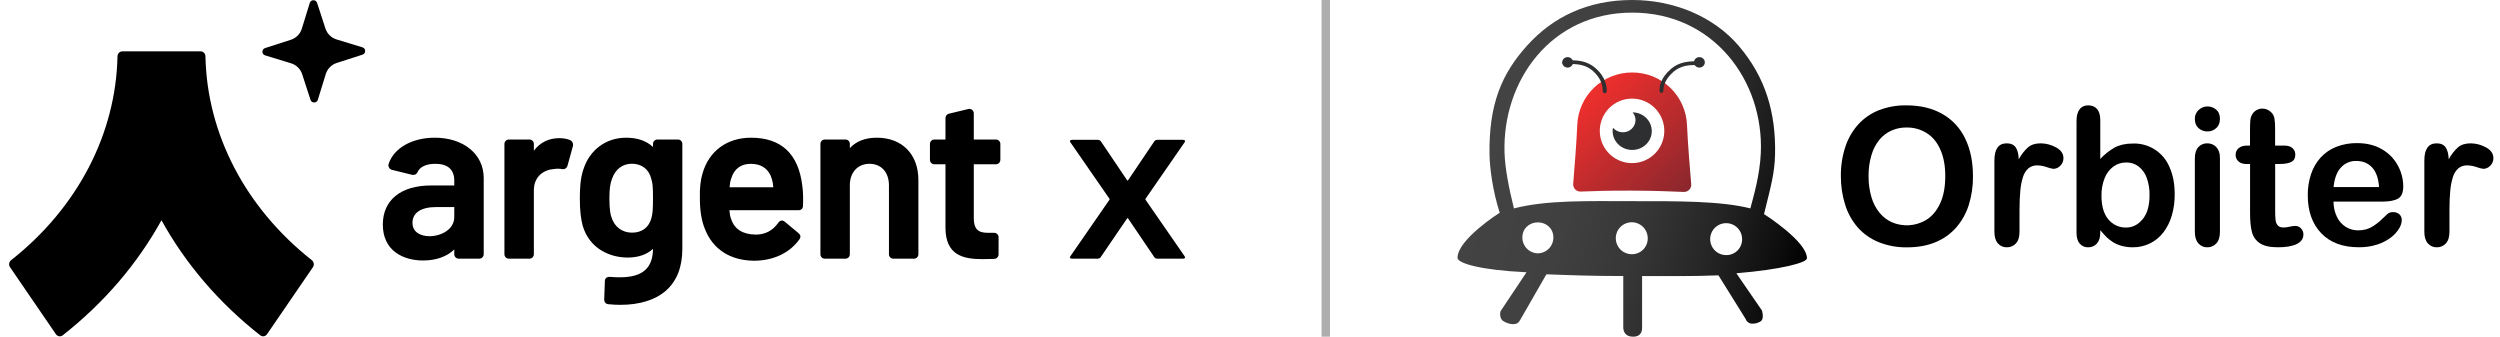 <svg width="297" height="40" viewBox="0 0 297 40" fill="none" xmlns="http://www.w3.org/2000/svg">
<path d="M200.417 14.877C200.498 16.865 200.775 20.229 200.918 21.881C200.928 22.002 200.912 22.123 200.871 22.236C200.831 22.35 200.767 22.454 200.683 22.541C200.599 22.628 200.498 22.697 200.386 22.742C200.273 22.787 200.153 22.807 200.032 22.802C198.816 22.745 196.535 22.658 193.815 22.646C191.163 22.634 188.967 22.707 187.779 22.758C187.658 22.763 187.539 22.742 187.427 22.697C187.315 22.652 187.215 22.584 187.131 22.497C187.048 22.41 186.984 22.307 186.944 22.194C186.903 22.08 186.887 21.96 186.897 21.84C187.032 20.203 187.296 16.864 187.377 14.877C187.436 13.19 188.15 11.592 189.367 10.423C190.584 9.253 192.209 8.603 193.897 8.612C195.585 8.603 197.21 9.253 198.427 10.423C199.644 11.592 200.358 13.19 200.417 14.877ZM193.887 11.715C193.129 11.715 192.389 11.939 191.758 12.36C191.128 12.781 190.637 13.38 190.347 14.08C190.057 14.78 189.981 15.55 190.129 16.294C190.277 17.037 190.642 17.72 191.178 18.256C191.714 18.791 192.396 19.156 193.14 19.304C193.883 19.452 194.653 19.376 195.353 19.086C196.054 18.796 196.652 18.305 197.073 17.675C197.494 17.045 197.719 16.304 197.719 15.546C197.719 15.043 197.62 14.545 197.427 14.08C197.234 13.615 196.952 13.193 196.596 12.837C196.241 12.481 195.818 12.199 195.353 12.006C194.889 11.814 194.39 11.715 193.887 11.715V11.715Z" fill="url(#paint0_linear_88_35685)"/>
<path d="M193.954 13.348C194.177 13.603 194.3 13.931 194.299 14.269C194.296 14.463 194.254 14.653 194.176 14.831C194.099 15.008 193.987 15.168 193.847 15.302C193.708 15.436 193.543 15.542 193.363 15.612C193.183 15.683 192.991 15.717 192.797 15.713C192.573 15.714 192.352 15.666 192.149 15.572C191.946 15.478 191.766 15.341 191.622 15.169C191.596 15.305 191.582 15.442 191.582 15.58C191.582 16.814 192.622 17.814 193.907 17.814C195.191 17.814 196.231 16.814 196.231 15.58C196.231 14.347 195.218 13.368 193.954 13.348Z" fill="#2D2F31"/>
<path d="M197.39 11.032C197.361 11.034 197.331 11.03 197.303 11.02C197.275 11.011 197.25 10.995 197.228 10.976C197.206 10.956 197.188 10.932 197.175 10.905C197.163 10.878 197.155 10.849 197.154 10.82C197.135 10.321 197.224 9.299 198.517 8.184C199.406 7.416 200.646 7.139 202.206 7.358C202.235 7.362 202.264 7.372 202.289 7.388C202.315 7.403 202.337 7.424 202.355 7.448C202.372 7.472 202.385 7.5 202.391 7.529C202.398 7.558 202.398 7.589 202.393 7.618V7.618C202.383 7.675 202.351 7.725 202.305 7.758C202.258 7.792 202.201 7.806 202.144 7.798C200.725 7.597 199.61 7.838 198.827 8.512C197.704 9.485 197.61 10.357 197.61 10.805C197.612 10.862 197.591 10.918 197.552 10.96C197.514 11.003 197.46 11.028 197.402 11.031L197.39 11.032Z" fill="#2D2F31"/>
<path d="M201.888 8.029C202.245 8.029 202.534 7.751 202.534 7.408C202.534 7.064 202.245 6.786 201.888 6.786C201.532 6.786 201.242 7.064 201.242 7.408C201.242 7.751 201.532 8.029 201.888 8.029Z" fill="#2D2F31"/>
<path d="M190.639 11.074C190.669 11.076 190.699 11.072 190.726 11.062C190.754 11.053 190.78 11.037 190.802 11.018C190.824 10.998 190.842 10.974 190.854 10.947C190.867 10.921 190.874 10.892 190.875 10.862C190.896 10.351 190.811 9.187 189.513 8.064C188.624 7.297 187.384 7.02 185.825 7.239C185.795 7.243 185.767 7.253 185.741 7.268C185.715 7.284 185.693 7.304 185.675 7.328C185.658 7.353 185.645 7.38 185.639 7.41C185.632 7.439 185.631 7.469 185.637 7.499V7.499C185.647 7.554 185.677 7.603 185.723 7.637C185.768 7.67 185.824 7.685 185.88 7.679C187.298 7.478 188.414 7.719 189.197 8.393C190.324 9.366 190.421 10.38 190.407 10.84C190.405 10.898 190.426 10.954 190.465 10.996C190.504 11.039 190.558 11.065 190.615 11.069L190.639 11.074Z" fill="#2D2F31"/>
<path d="M186.234 8.029C186.59 8.029 186.88 7.751 186.88 7.408C186.88 7.064 186.59 6.786 186.234 6.786C185.877 6.786 185.588 7.064 185.588 7.408C185.588 7.751 185.877 8.029 186.234 8.029Z" fill="#2D2F31"/>
<path d="M214.667 30.686C214.667 28.671 209.618 25.469 209.618 25.469L209.561 25.452C210.392 22.085 210.82 20.587 210.876 18.397C210.998 13.397 209.735 9.164 206.566 5.453C203.619 2.002 198.928 0 193.916 0C188.59 0 184.483 2.03 181.438 5.393C178.392 8.757 176.863 12.401 176.954 18.338C176.979 19.999 177.357 22.788 178.171 25.289L178.113 25.306C178.113 25.306 173.154 28.451 173.154 30.627C173.154 31.27 175.83 32.086 181.35 32.345L178.272 36.958C178.15 37.351 178.227 37.891 178.556 38.122C178.881 38.336 179.252 38.468 179.639 38.508C180.225 38.525 180.406 38.355 180.622 37.968L183.715 32.586C186.999 32.716 189.087 32.786 192.845 32.793V38.952C192.867 39.322 193.024 40 194.02 40C194.926 40 195.08 39.365 195.08 38.952V32.797C198.834 32.789 200.874 32.839 204.152 32.71L207.391 37.908C207.45 38.076 207.562 38.219 207.71 38.317C207.859 38.415 208.035 38.462 208.212 38.449C208.529 38.454 208.84 38.369 209.111 38.206C209.476 38.043 209.476 37.443 209.328 36.9L206.279 32.465C211.606 32.022 214.667 31.203 214.667 30.686ZM182.699 30.095C182.203 30.087 181.731 29.883 181.386 29.527C181.041 29.172 180.851 28.693 180.859 28.198C180.859 27.149 181.682 26.418 182.699 26.418C183.716 26.418 184.539 27.148 184.539 28.198C184.547 28.693 184.357 29.172 184.012 29.527C183.667 29.883 183.195 30.087 182.699 30.095ZM193.911 30.2C193.534 30.211 193.161 30.11 192.841 29.909C192.521 29.707 192.269 29.415 192.116 29.069C191.963 28.723 191.917 28.339 191.984 27.967C192.051 27.595 192.227 27.251 192.49 26.98C192.753 26.709 193.092 26.522 193.461 26.444C193.831 26.366 194.216 26.4 194.566 26.542C194.917 26.684 195.217 26.928 195.428 27.241C195.639 27.555 195.752 27.924 195.752 28.302C195.759 28.798 195.57 29.276 195.225 29.632C194.879 29.988 194.407 30.192 193.911 30.2V30.2ZM205.124 30.306C204.746 30.317 204.373 30.216 204.053 30.014C203.734 29.813 203.481 29.52 203.328 29.175C203.176 28.829 203.13 28.445 203.196 28.073C203.263 27.701 203.439 27.357 203.703 27.086C203.966 26.814 204.304 26.628 204.674 26.55C205.044 26.472 205.428 26.506 205.779 26.648C206.129 26.79 206.429 27.034 206.64 27.347C206.852 27.661 206.964 28.03 206.964 28.408C206.972 28.904 206.782 29.382 206.437 29.738C206.092 30.094 205.62 30.298 205.124 30.306V30.306ZM207.947 24.759C204.388 23.853 199.121 23.898 193.911 23.898C188.702 23.898 183.816 23.738 179.855 24.759C179.263 22.379 178.798 20.003 178.739 18.163C178.462 9.609 184.24 1.499 193.911 1.499C203.583 1.499 209.553 9.615 209.184 18.163C209.067 20.853 208.317 23.316 207.942 24.759H207.947Z" fill="url(#paint1_linear_88_35685)"/>
<path d="M226.487 12.517C228.149 12.517 229.575 12.86 230.765 13.546C231.946 14.22 232.891 15.242 233.47 16.472C234.082 17.737 234.388 19.223 234.388 20.929C234.403 22.094 234.233 23.254 233.885 24.366C233.574 25.355 233.061 26.269 232.378 27.048C231.7 27.81 230.854 28.404 229.907 28.784C228.934 29.185 227.816 29.385 226.553 29.385C225.401 29.404 224.257 29.194 223.187 28.767C222.237 28.385 221.388 27.79 220.706 27.026C220.021 26.238 219.509 25.314 219.203 24.315C218.857 23.21 218.685 22.057 218.695 20.898C218.682 19.727 218.861 18.562 219.225 17.449C219.545 16.462 220.068 15.552 220.76 14.779C221.438 14.039 222.276 13.463 223.209 13.093C224.254 12.691 225.367 12.495 226.487 12.517V12.517ZM231.098 20.91C231.098 19.715 230.909 18.68 230.53 17.805C230.151 16.93 229.611 16.268 228.908 15.819C228.183 15.364 227.342 15.13 226.487 15.146C225.868 15.14 225.255 15.267 224.689 15.518C224.14 15.768 223.654 16.139 223.269 16.604C222.838 17.143 222.518 17.764 222.329 18.428C222.09 19.235 221.974 20.073 221.985 20.914C221.974 21.765 222.09 22.613 222.329 23.43C222.523 24.111 222.854 24.745 223.303 25.293C223.694 25.766 224.187 26.144 224.745 26.4C225.397 26.682 226.107 26.804 226.815 26.758C227.524 26.712 228.211 26.498 228.821 26.134C229.517 25.71 230.071 25.058 230.483 24.175C230.895 23.293 231.1 22.202 231.098 20.901V20.91Z" fill="black"/>
<path d="M239.918 24.996V27.532C239.918 28.149 239.776 28.611 239.491 28.918C239.355 29.068 239.188 29.187 239.001 29.267C238.814 29.347 238.613 29.386 238.41 29.38C238.209 29.385 238.01 29.346 237.827 29.265C237.644 29.185 237.48 29.064 237.349 28.913C237.073 28.602 236.935 28.141 236.934 27.532V19.076C236.934 17.711 237.421 17.029 238.394 17.029C238.888 17.029 239.245 17.188 239.464 17.507C239.683 17.826 239.805 18.297 239.829 18.921C240.111 18.391 240.482 17.913 240.924 17.507C241.299 17.188 241.799 17.029 242.426 17.029C243.065 17.032 243.692 17.197 244.251 17.507C244.842 17.827 245.137 18.25 245.136 18.776C245.141 18.947 245.111 19.117 245.046 19.275C244.981 19.433 244.883 19.576 244.759 19.694C244.654 19.806 244.528 19.895 244.389 19.958C244.249 20.021 244.098 20.055 243.945 20.059C243.675 20.02 243.409 19.951 243.153 19.853C242.797 19.727 242.422 19.658 242.044 19.648C241.656 19.631 241.276 19.756 240.973 19.998C240.666 20.279 240.443 20.639 240.328 21.038C240.16 21.571 240.054 22.122 240.012 22.679C239.949 23.312 239.918 24.084 239.918 24.996Z" fill="black"/>
<path d="M249.513 14.247V18.888C250.008 18.345 250.587 17.885 251.228 17.524C251.811 17.209 252.532 17.052 253.392 17.051C254.314 17.019 255.225 17.27 256.001 17.77C256.777 18.27 257.382 18.995 257.735 19.849C258.148 20.758 258.354 21.835 258.353 23.08C258.362 23.936 258.246 24.789 258.009 25.612C257.802 26.334 257.463 27.011 257.009 27.609C256.587 28.161 256.043 28.609 255.419 28.916C254.778 29.229 254.072 29.387 253.359 29.379C252.922 29.381 252.487 29.325 252.065 29.212C251.7 29.118 251.352 28.97 251.032 28.772C250.77 28.609 250.526 28.421 250.302 28.21C250.101 28.018 249.837 27.729 249.51 27.343V27.643C249.51 28.211 249.375 28.643 249.105 28.94C248.976 29.082 248.817 29.196 248.64 29.271C248.463 29.347 248.271 29.384 248.079 29.379C247.888 29.387 247.698 29.351 247.523 29.275C247.348 29.199 247.192 29.084 247.068 28.94C246.816 28.647 246.69 28.215 246.691 27.643V14.385C246.691 13.769 246.812 13.304 247.056 12.988C247.176 12.832 247.332 12.708 247.511 12.626C247.69 12.544 247.886 12.506 248.082 12.516C248.54 12.516 248.893 12.666 249.142 12.966C249.39 13.266 249.513 13.693 249.513 14.247ZM249.655 23.271C249.655 24.48 249.926 25.409 250.469 26.058C250.726 26.373 251.053 26.625 251.423 26.794C251.793 26.963 252.198 27.044 252.605 27.031C253.355 27.031 254.003 26.699 254.551 26.035C255.098 25.371 255.369 24.42 255.365 23.181C255.38 22.477 255.266 21.776 255.026 21.113C254.837 20.586 254.504 20.123 254.064 19.776C253.645 19.458 253.131 19.291 252.605 19.302C252.061 19.295 251.529 19.46 251.087 19.776C250.615 20.124 250.252 20.599 250.037 21.144C249.767 21.82 249.638 22.544 249.655 23.271V23.271Z" fill="black"/>
<path d="M262.254 15.616C261.863 15.624 261.483 15.485 261.19 15.226C260.894 14.968 260.746 14.6 260.747 14.124C260.741 13.925 260.779 13.727 260.857 13.543C260.935 13.36 261.053 13.196 261.201 13.062C261.484 12.791 261.862 12.642 262.254 12.645C262.631 12.641 262.997 12.776 263.282 13.024C263.581 13.275 263.73 13.64 263.729 14.118C263.729 14.587 263.584 14.952 263.293 15.213C263.011 15.476 262.639 15.62 262.254 15.616V15.616ZM263.729 18.754V27.532C263.729 28.142 263.588 28.602 263.304 28.913C263.168 29.064 263.001 29.185 262.814 29.265C262.628 29.346 262.426 29.385 262.222 29.38C262.02 29.386 261.819 29.346 261.635 29.263C261.45 29.18 261.287 29.057 261.157 28.902C260.884 28.582 260.747 28.126 260.747 27.532V18.841C260.747 18.241 260.884 17.788 261.157 17.484C261.29 17.334 261.455 17.216 261.639 17.137C261.823 17.058 262.022 17.021 262.222 17.028C262.425 17.022 262.626 17.06 262.812 17.139C262.999 17.217 263.167 17.335 263.304 17.484C263.588 17.789 263.73 18.212 263.729 18.754Z" fill="black"/>
<path d="M266.976 17.295H267.301V15.471C267.301 14.984 267.314 14.6 267.34 14.319C267.357 14.067 267.43 13.822 267.552 13.601C267.672 13.391 267.845 13.216 268.055 13.095C268.276 12.965 268.528 12.898 268.785 12.901C269.171 12.904 269.541 13.06 269.812 13.335C270.014 13.523 270.149 13.771 270.199 14.042C270.263 14.433 270.291 14.83 270.282 15.226V17.294H271.377C271.8 17.294 272.124 17.396 272.35 17.601C272.459 17.7 272.545 17.821 272.603 17.956C272.66 18.092 272.688 18.238 272.683 18.385C272.683 18.791 272.525 19.075 272.209 19.237C271.892 19.399 271.439 19.48 270.848 19.48H270.29V25.067C270.285 25.432 270.301 25.798 270.339 26.162C270.361 26.391 270.453 26.608 270.602 26.784C270.745 26.946 270.976 27.027 271.295 27.027C271.535 27.019 271.772 26.988 272.006 26.933C272.235 26.878 272.469 26.847 272.705 26.838C272.828 26.84 272.949 26.867 273.061 26.918C273.173 26.968 273.273 27.042 273.356 27.133C273.451 27.229 273.526 27.343 273.575 27.468C273.625 27.594 273.649 27.728 273.645 27.863C273.645 28.35 273.383 28.724 272.858 28.987C272.334 29.25 271.579 29.38 270.596 29.376C269.664 29.376 268.957 29.217 268.476 28.898C268.004 28.592 267.667 28.119 267.531 27.574C267.382 27.011 267.308 26.258 267.307 25.315V19.487H266.914C266.483 19.487 266.156 19.384 265.93 19.176C265.82 19.077 265.732 18.955 265.674 18.818C265.616 18.682 265.587 18.535 265.592 18.387C265.588 18.237 265.618 18.089 265.679 17.953C265.741 17.818 265.832 17.698 265.947 17.602C266.18 17.398 266.523 17.295 266.976 17.295Z" fill="black"/>
<path d="M283.061 23.95H277.222C277.216 24.582 277.357 25.206 277.632 25.775C277.865 26.264 278.233 26.677 278.692 26.965C279.132 27.232 279.637 27.37 280.151 27.366C280.48 27.369 280.808 27.326 281.125 27.238C281.427 27.147 281.714 27.013 281.976 26.838C282.245 26.661 282.5 26.466 282.741 26.253C282.974 26.046 283.276 25.762 283.649 25.401C283.835 25.256 284.068 25.185 284.304 25.201C284.575 25.189 284.841 25.281 285.047 25.457C285.144 25.55 285.22 25.663 285.269 25.788C285.318 25.913 285.339 26.047 285.331 26.181C285.309 26.523 285.2 26.855 285.014 27.143C284.765 27.553 284.44 27.911 284.057 28.2C283.573 28.569 283.03 28.852 282.452 29.039C281.734 29.273 280.982 29.386 280.227 29.374C278.312 29.374 276.822 28.818 275.758 27.705C274.694 26.593 274.162 25.083 274.162 23.177C274.154 22.328 274.287 21.483 274.556 20.678C274.797 19.947 275.188 19.274 275.703 18.703C276.218 18.146 276.853 17.714 277.561 17.44C278.341 17.139 279.172 16.99 280.009 17.001C281.174 17.001 282.174 17.251 283.009 17.752C283.803 18.212 284.453 18.887 284.883 19.698C285.286 20.444 285.5 21.277 285.506 22.124C285.506 22.888 285.291 23.383 284.861 23.61C284.431 23.836 283.831 23.949 283.061 23.95ZM277.222 22.225H282.632C282.559 21.186 282.284 20.409 281.807 19.894C281.33 19.378 280.702 19.12 279.922 19.121C279.579 19.112 279.238 19.177 278.923 19.313C278.608 19.448 278.326 19.651 278.097 19.906C277.619 20.428 277.328 21.201 277.226 22.225H277.222Z" fill="black"/>
<path d="M290.995 24.996V27.532C290.995 28.149 290.853 28.611 290.57 28.918C290.433 29.068 290.266 29.187 290.079 29.267C289.892 29.347 289.69 29.385 289.487 29.38C289.287 29.385 289.088 29.346 288.905 29.265C288.722 29.185 288.559 29.064 288.428 28.913C288.15 28.602 288.012 28.141 288.012 27.532V19.076C288.012 17.711 288.498 17.029 289.471 17.029C289.966 17.029 290.323 17.188 290.543 17.507C290.763 17.826 290.884 18.297 290.908 18.921C291.19 18.391 291.56 17.913 292.003 17.507C292.377 17.188 292.878 17.029 293.505 17.029C294.143 17.032 294.771 17.197 295.329 17.507C295.919 17.827 296.214 18.25 296.214 18.776C296.219 18.947 296.188 19.117 296.123 19.275C296.058 19.433 295.96 19.576 295.836 19.694C295.732 19.806 295.606 19.895 295.466 19.958C295.327 20.021 295.176 20.055 295.023 20.059C294.752 20.02 294.486 19.951 294.231 19.853C293.874 19.727 293.5 19.658 293.122 19.648C292.734 19.631 292.353 19.756 292.05 19.998C291.744 20.279 291.52 20.639 291.405 21.038C291.239 21.572 291.133 22.122 291.089 22.679C291.027 23.312 290.995 24.084 290.995 24.996Z" fill="black"/>
<line x1="157.5" y1="-3.92191e-07" x2="157.5" y2="40" stroke="#333333" stroke-opacity="0.4"/>
<path d="M23.84 6.101H14.526C14.215 6.101 13.965 6.366 13.958 6.694C13.77 15.933 9.194 24.701 1.317 30.911C1.067 31.108 1.01 31.479 1.193 31.745L6.643 39.704C6.828 39.975 7.189 40.036 7.444 39.837C12.368 35.979 16.33 31.325 19.183 26.166C22.036 31.325 25.997 35.979 30.922 39.837C31.176 40.036 31.538 39.975 31.723 39.704L37.173 31.745C37.355 31.479 37.298 31.108 37.048 30.911C29.172 24.701 24.595 15.933 24.407 6.694C24.401 6.366 24.151 6.101 23.84 6.101Z" fill="black"/>
<path d="M36.888 11.864L35.896 8.812C35.694 8.193 35.202 7.71 34.577 7.519L31.496 6.577C31.071 6.447 31.066 5.848 31.49 5.713L34.555 4.725C35.178 4.524 35.664 4.034 35.855 3.412L36.801 0.346C36.932 -0.078 37.533 -0.083 37.671 0.339L38.663 3.391C38.865 4.01 39.357 4.493 39.983 4.685L43.063 5.626C43.488 5.756 43.493 6.355 43.069 6.491L40.004 7.479C39.381 7.679 38.895 8.169 38.704 8.792L37.758 11.857C37.627 12.281 37.026 12.286 36.888 11.864Z" fill="black"/>
<path d="M118.315 16.574H115.686V13.463C115.686 13.298 115.611 13.146 115.481 13.045C115.354 12.948 115.192 12.913 115.037 12.951L112.724 13.51C112.488 13.568 112.322 13.778 112.322 14.022V16.574H111.004C110.713 16.574 110.476 16.811 110.476 17.103V18.986C110.476 19.277 110.713 19.515 111.004 19.515H112.322V27.111C112.352 30.34 114.455 30.785 116.723 30.785C116.948 30.785 117.172 30.779 117.4 30.772C117.63 30.765 117.863 30.758 118.103 30.758L118.13 30.756C118.439 30.718 118.631 30.505 118.631 30.202V28.185C118.631 27.893 118.394 27.656 118.103 27.656H117.307C116.156 27.656 115.686 27.155 115.686 25.925V19.515H118.315C118.606 19.515 118.843 19.277 118.843 18.986V17.103C118.843 16.811 118.606 16.574 118.315 16.574Z" fill="black"/>
<path d="M104.174 16.359C102.797 16.359 101.718 16.775 100.961 17.598V17.103C100.961 16.801 100.734 16.574 100.433 16.574H97.993C97.692 16.574 97.465 16.801 97.465 17.103V30.202C97.465 30.504 97.692 30.731 97.993 30.731H100.433C100.734 30.731 100.961 30.504 100.961 30.202V21.998C100.961 20.48 101.9 19.46 103.298 19.46C104.701 19.46 105.608 20.467 105.608 22.025V30.202C105.608 30.504 105.835 30.731 106.136 30.731H108.577C108.878 30.731 109.105 30.504 109.105 30.202V21.38C109.105 18.33 107.169 16.359 104.174 16.359Z" fill="black"/>
<path d="M91.868 22.249H86.674C86.704 21.799 86.763 21.485 86.868 21.21L86.873 21.195C87.211 20.061 88.022 19.461 89.218 19.461C90.506 19.461 91.418 20.149 91.724 21.362C91.789 21.559 91.84 21.876 91.868 22.249ZM89.218 16.359C86.383 16.359 84.235 17.933 83.473 20.565C83.223 21.351 83.116 22.331 83.145 23.558C83.145 25.067 83.35 26.281 83.77 27.265C84.698 29.603 86.725 30.92 89.481 30.973C89.514 30.974 89.548 30.974 89.582 30.974C91.875 30.974 93.841 30.042 94.991 28.404C95.154 28.156 95.112 27.909 94.871 27.705L93.227 26.334C93.075 26.205 92.932 26.193 92.839 26.204C92.741 26.216 92.597 26.27 92.466 26.455C91.812 27.395 90.907 27.871 89.778 27.871C88.238 27.847 87.26 27.235 86.863 26.031C86.746 25.77 86.695 25.391 86.65 24.975H94.868C95.183 24.975 95.395 24.764 95.396 24.449C95.424 23.54 95.42 22.826 95.315 22.082C94.869 18.284 92.818 16.359 89.218 16.359Z" fill="black"/>
<path d="M77.577 23.532C77.577 25.015 77.52 25.398 77.398 25.868C77.121 26.994 76.28 27.64 75.092 27.64C73.918 27.64 73.005 26.963 72.645 25.816C72.531 25.526 72.395 24.9 72.395 23.558C72.395 22.498 72.491 21.774 72.701 21.265C73.09 20.112 73.952 19.451 75.065 19.451C76.245 19.451 77.107 20.122 77.374 21.258C77.519 21.747 77.577 22.089 77.577 23.532ZM80.535 16.574H78.104C77.804 16.574 77.577 16.801 77.577 17.101V17.457C76.77 16.719 75.721 16.36 74.378 16.36C72.004 16.36 70.064 17.79 69.319 20.088C68.933 21.17 68.884 22.511 68.884 23.558C68.884 24.934 68.995 25.981 69.236 26.86C70.077 29.616 72.539 30.597 74.563 30.597C75.825 30.597 76.838 30.248 77.577 29.56C77.563 30.712 77.256 31.541 76.639 32.092C75.831 32.814 74.464 33.074 72.438 32.888C71.915 32.888 71.859 33.238 71.859 33.381L71.779 35.585C71.779 35.894 71.956 36.1 72.258 36.139C72.76 36.19 73.247 36.215 73.718 36.215C75.984 36.215 77.87 35.63 79.123 34.521C80.41 33.381 81.062 31.713 81.062 29.561V17.101C81.062 16.801 80.835 16.574 80.535 16.574Z" fill="black"/>
<path d="M67.699 16.629C67.328 16.483 66.919 16.413 66.449 16.413C65.201 16.413 64.185 16.911 63.423 17.895V17.103C63.423 16.811 63.186 16.574 62.895 16.574H60.454C60.163 16.574 59.926 16.811 59.926 17.103V30.202C59.926 30.494 60.163 30.731 60.454 30.731H62.895C63.186 30.731 63.423 30.494 63.423 30.202V22.59C63.423 20.949 64.629 20.146 65.842 20.077C66.263 20.019 66.501 20.038 66.77 20.09C67.07 20.149 67.353 19.968 67.42 19.679L68.067 17.342C68.133 17.044 67.974 16.738 67.699 16.629Z" fill="black"/>
<path d="M53.968 24.598V25.791C53.968 27.211 52.47 28.06 51.021 28.06C50.045 28.06 49.002 27.64 49.002 26.463C49.002 25.278 50.028 24.598 51.817 24.598H53.968ZM51.658 16.359C48.962 16.359 46.809 17.573 46.175 19.451C46.121 19.611 46.139 19.784 46.226 19.927C46.306 20.061 46.44 20.155 46.593 20.184L48.998 20.777C49.25 20.823 49.501 20.69 49.598 20.461C49.873 19.816 50.633 19.461 51.737 19.461C53.197 19.461 53.968 20.152 53.968 21.46V22.034H51.207C47.62 22.034 45.479 23.77 45.479 26.679C45.479 29.825 47.945 30.946 50.252 30.946C51.799 30.946 53.078 30.494 53.968 29.639V30.203C53.968 30.494 54.205 30.731 54.496 30.731H56.936C57.228 30.731 57.465 30.494 57.465 30.203V21.138C57.465 18.324 55.077 16.359 51.658 16.359Z" fill="black"/>
<path d="M127.369 30.732H130.389C130.532 30.732 130.676 30.672 130.748 30.571L133.886 25.971C133.935 25.891 133.982 25.891 134.03 25.971L137.145 30.571C137.217 30.672 137.361 30.732 137.505 30.732H140.524C140.739 30.732 140.859 30.631 140.739 30.45L136.091 23.732C136.067 23.692 136.067 23.652 136.091 23.611L140.739 16.894C140.859 16.713 140.739 16.612 140.524 16.612H137.505C137.361 16.612 137.217 16.672 137.145 16.773L134.03 21.392C133.982 21.473 133.935 21.473 133.886 21.392L130.772 16.773C130.7 16.672 130.557 16.612 130.413 16.612H127.369C127.154 16.612 127.034 16.713 127.154 16.894L131.802 23.611C131.826 23.652 131.826 23.692 131.802 23.732L127.154 30.45C127.034 30.631 127.154 30.732 127.369 30.732Z" fill="black"/>
<defs>
<linearGradient id="paint0_linear_88_35685" x1="188.114" y1="11.634" x2="199.641" y2="23.552" gradientUnits="userSpaceOnUse">
<stop stop-color="#EF2F2D"/>
<stop offset="1" stop-color="#89272D"/>
</linearGradient>
<linearGradient id="paint1_linear_88_35685" x1="176.537" y1="16.202" x2="215.738" y2="26.71" gradientUnits="userSpaceOnUse">
<stop stop-color="#434344"/>
<stop offset="0.29" stop-color="#404041"/>
<stop offset="0.51" stop-color="#363637"/>
<stop offset="0.71" stop-color="#262627"/>
<stop offset="0.9" stop-color="#0F0F0F"/>
<stop offset="1"/>
</linearGradient>
</defs>
</svg>
